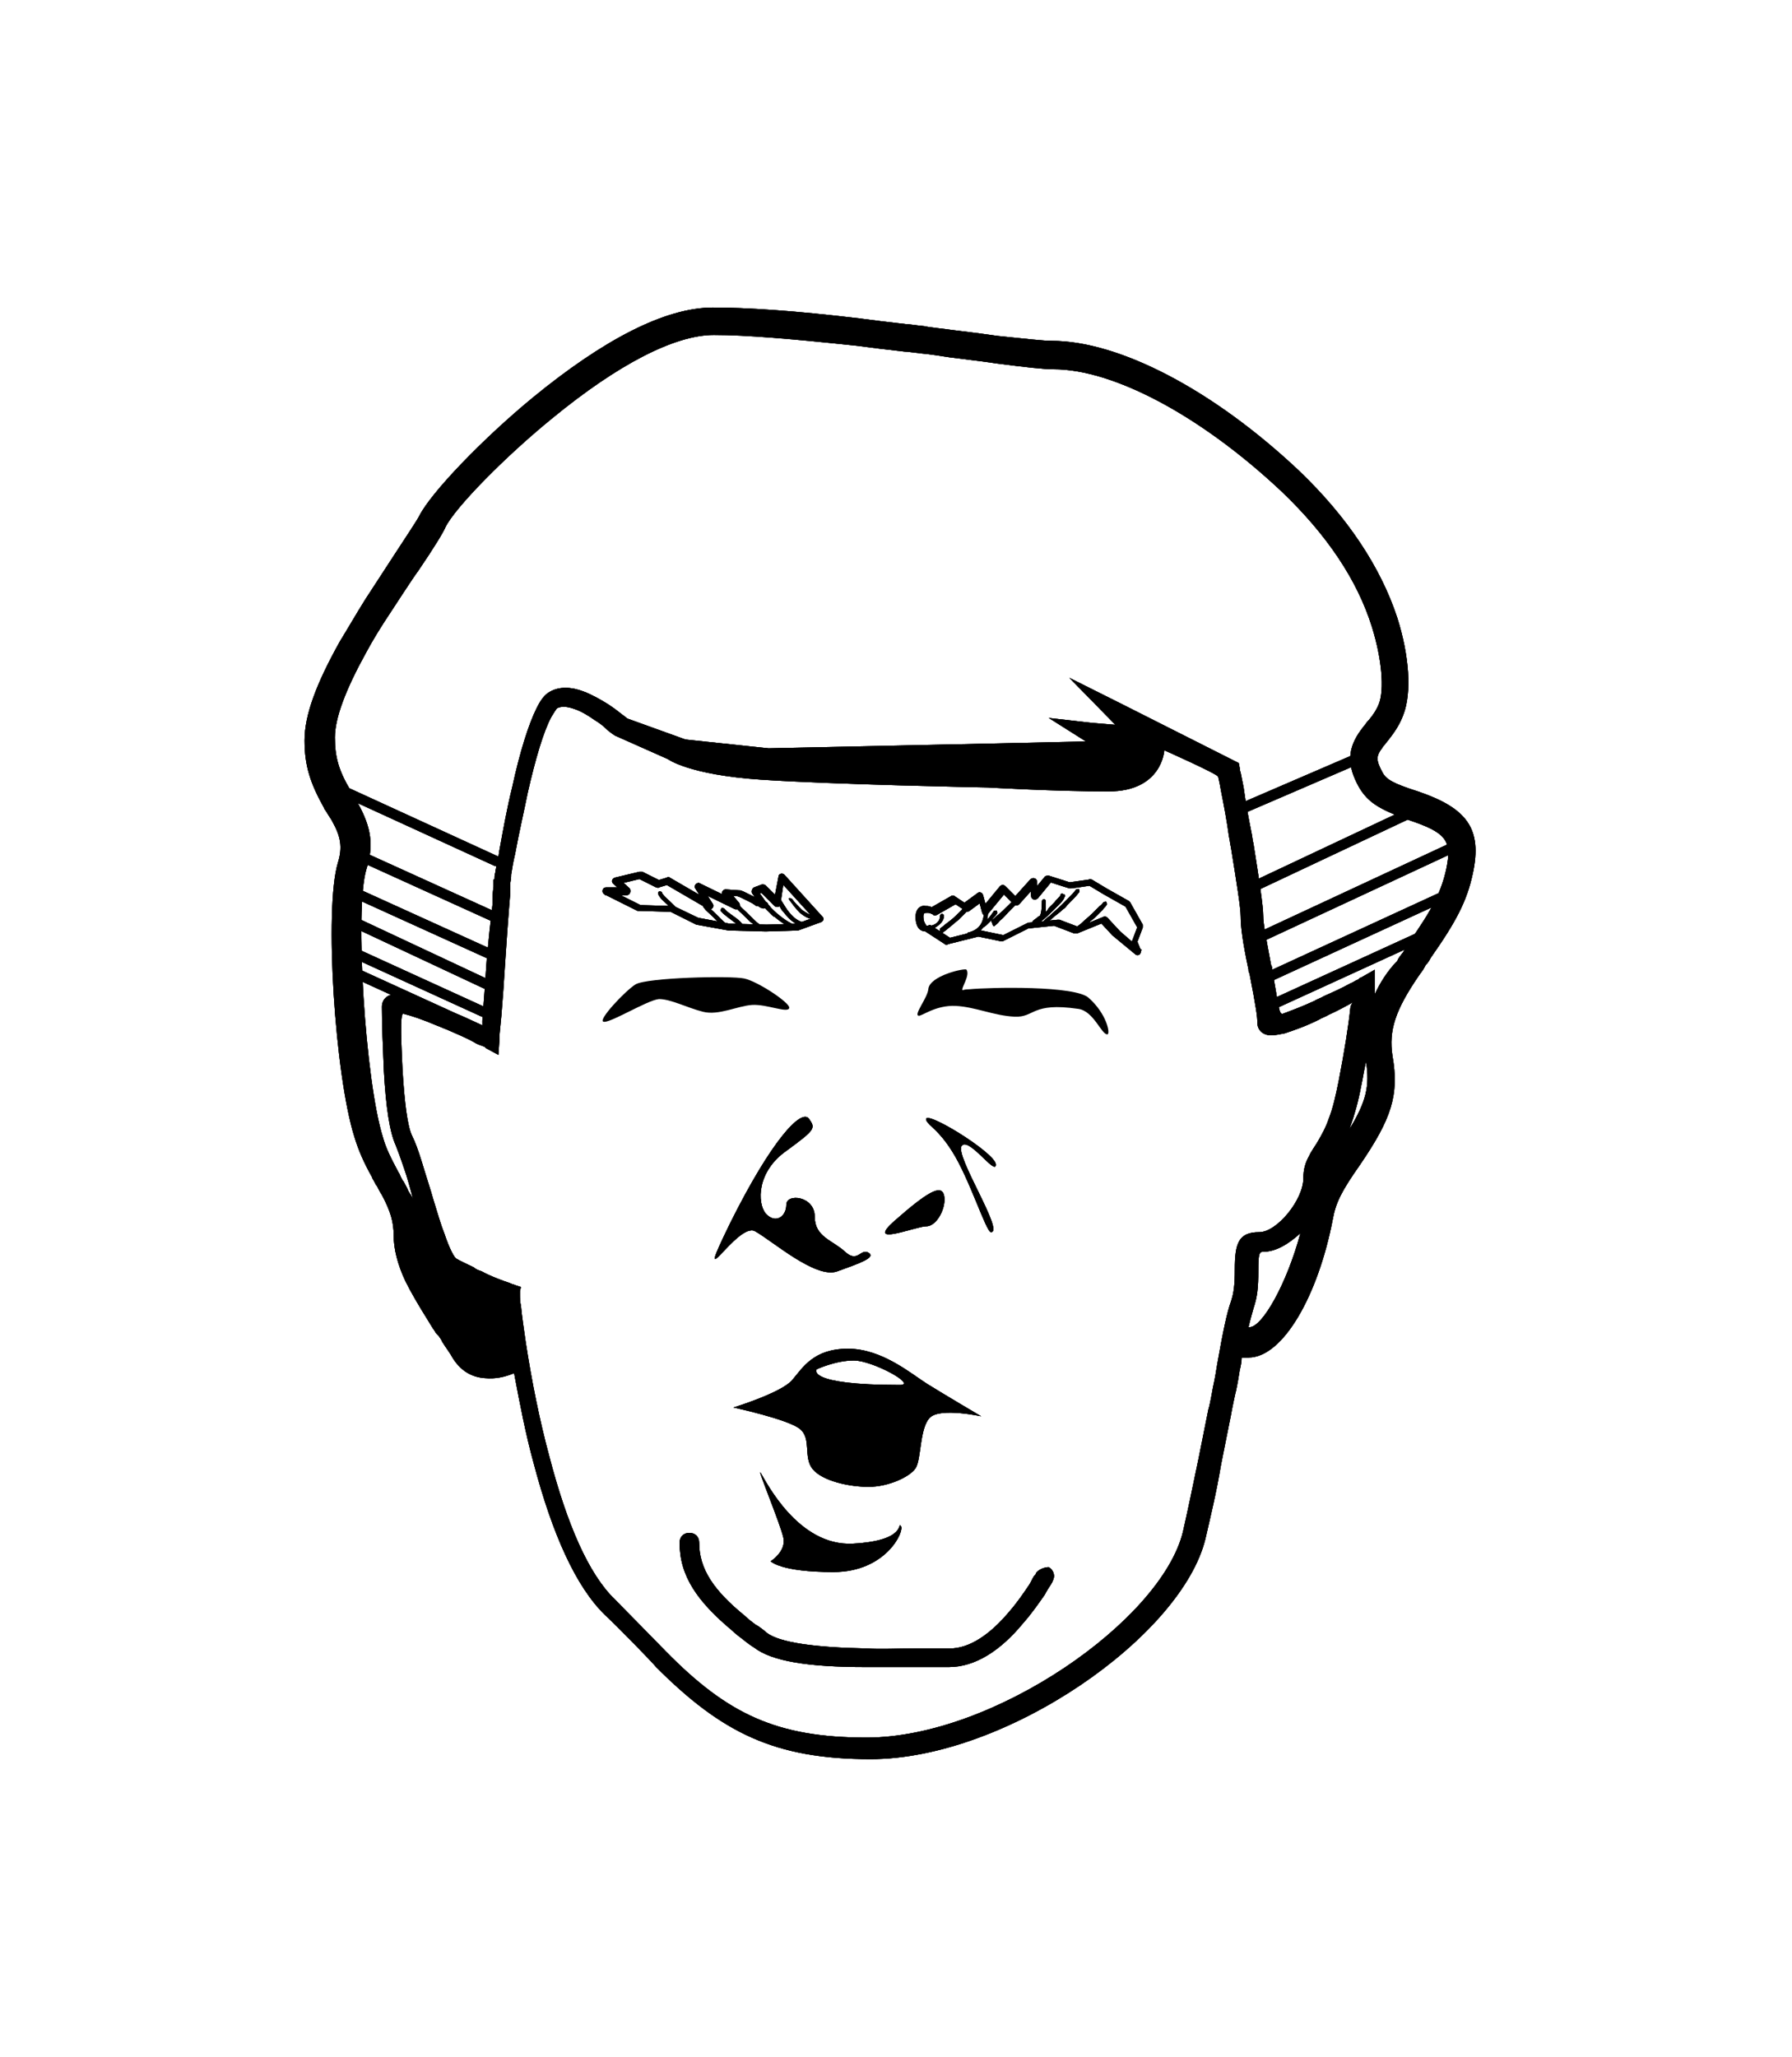 <svg xmlns="http://www.w3.org/2000/svg" xmlns:xlink="http://www.w3.org/1999/xlink" version="1.0" x="0px" y="0px" viewBox="0 0 183 210" enable-background="new 0 0 183 210" xml:space="preserve"><g><g><defs><rect id="bt" x="19" y="21.3" width="141" height="169"></rect></defs><defs><path id="br" d="M74.9,143.7c0,0,4.9-1.5,6-2.8s2.2-3.2,5.7-3.2s6.5,2.6,8.1,3.6s5.5,3.3,5.5,3.3s-4.1-0.9-5.2,0.1     s-0.9,4.3-1.5,5.2c-0.6,0.9-2.8,1.9-4.8,1.9s-4.7-0.6-5.7-1.8s-0.1-3.1-1.3-4.1S74.9,143.7,74.9,143.7L74.9,143.7z M83.4,139.8     c0,0-1.2,1.6,8.5,1.6c1.8,0-2.8-2.5-4.7-2.5S83.4,139.8,83.4,139.8L83.4,139.8z M83,147.4c0-0.3,5.9,2.4,9.4-0.4     c1.2-1,1.6,3.7-3.1,4C83.8,151.4,83,149,83,147.4L83,147.4z M83,147.4"></path></defs><defs><path id="bp" d="M19,21.3h141v169H19V21.3z M19,21.3"></path></defs><defs><rect id="bn" x="19" y="-601.7" width="612" height="792"></rect></defs><clipPath id="bs"><use xlink:href="#bt" overflow="visible"></use></clipPath><clipPath id="bq" clip-path="url(#bs)"><use xlink:href="#br" overflow="visible"></use></clipPath><clipPath id="bo" clip-path="url(#bq)"><use xlink:href="#bp" overflow="visible"></use></clipPath><clipPath id="bm" clip-path="url(#bo)"><use xlink:href="#bn" overflow="visible"></use></clipPath><rect x="69.9" y="132.8" clip-path="url(#bm)" width="35.2" height="24.1"></rect></g><g><defs><rect id="bl" x="19" y="21.3" width="141" height="169"></rect></defs><defs><path id="bj" d="M77.7,150.4c0.5,0.8,3.8,7.5,9.4,7.2s4.5-2.3,4.9-1.8c0.4,0.5-1.5,4.7-6.9,4.7s-6.4-1.1-6.4-1.1     s1.6-1,1.3-2.4S77.2,149.6,77.7,150.4L77.7,150.4z M77.7,150.4"></path></defs><defs><path id="bh" d="M19,21.3h141v169H19V21.3z M19,21.3"></path></defs><defs><rect id="bf" x="19" y="-601.7" width="612" height="792"></rect></defs><clipPath id="bk"><use xlink:href="#bl" overflow="visible"></use></clipPath><clipPath id="bi" clip-path="url(#bk)"><use xlink:href="#bj" overflow="visible"></use></clipPath><clipPath id="bg" clip-path="url(#bi)"><use xlink:href="#bh" overflow="visible"></use></clipPath><clipPath id="be" clip-path="url(#bg)"><use xlink:href="#bf" overflow="visible"></use></clipPath><rect x="72.6" y="145.4" clip-path="url(#be)" width="24.5" height="20.2"></rect></g><g><defs><rect id="bd" x="19" y="21.3" width="141" height="169"></rect></defs><defs><path id="bb" d="M94.6,114.4c0.3,0.6,1.2,0.9,2.6,3.1c1.8,2.8,3.5,8.3,4,8.3c1.4,0-3.7-7.8-3-8.8c0.7-1,3.5,3.1,3.5,1.9     S94,113,94.6,114.4L94.6,114.4z M94.6,114.4"></path></defs><defs><path id="az" d="M19,21.3h141v169H19V21.3z M19,21.3"></path></defs><defs><rect id="ax" x="19" y="-601.7" width="612" height="792"></rect></defs><clipPath id="bc"><use xlink:href="#bd" overflow="visible"></use></clipPath><clipPath id="ba" clip-path="url(#bc)"><use xlink:href="#bb" overflow="visible"></use></clipPath><clipPath id="ay" clip-path="url(#ba)"><use xlink:href="#az" overflow="visible"></use></clipPath><clipPath id="aw" clip-path="url(#ay)"><use xlink:href="#ax" overflow="visible"></use></clipPath><rect x="89.6" y="109.2" clip-path="url(#aw)" fill="#000000" width="17.2" height="21.6"></rect></g><g><defs><rect id="av" x="19" y="21.3" width="141" height="169"></rect></defs><defs><path id="at" d="M91.4,124.6c3.3-2.9,4.7-3.7,5-2.6c0.3,1.2-0.7,3.2-1.8,3.2C93.5,125.2,88.2,127.4,91.4,124.6L91.4,124.6     z M91.4,124.6"></path></defs><defs><path id="ar" d="M19,21.3h141v169H19V21.3z M19,21.3"></path></defs><defs><rect id="ap" x="19" y="-601.7" width="612" height="792"></rect></defs><clipPath id="au"><use xlink:href="#av" overflow="visible"></use></clipPath><clipPath id="as" clip-path="url(#au)"><use xlink:href="#at" overflow="visible"></use></clipPath><clipPath id="aq" clip-path="url(#as)"><use xlink:href="#ar" overflow="visible"></use></clipPath><clipPath id="ao" clip-path="url(#aq)"><use xlink:href="#ap" overflow="visible"></use></clipPath><rect x="85.4" y="116.5" clip-path="url(#ao)" width="16.1" height="14.5"></rect></g><g><defs><rect id="an" x="19" y="21.3" width="141" height="169"></rect></defs><defs><path id="al" d="M82.6,114.2c-0.8-1-3.8,2.2-8,10.6c-4.1,8.4,0.7-0.1,2.5,0.9s6.2,4.9,8.4,4.1s4-1.4,3.2-1.9     s-1.1,1.1-2.4-0.1s-3.1-1.5-3.1-3.6s-2.9-2.4-2.9-1.2s-1.1,2-2.1,0.9c-0.9-1.1-0.9-4.3,2.1-6.4C83.3,115.3,83.3,115.2,82.6,114.2     L82.6,114.2z M82.6,114.2"></path></defs><defs><path id="aj" d="M19,21.3h141v169H19V21.3z M19,21.3"></path></defs><defs><rect id="ah" x="19" y="-601.7" width="612" height="792"></rect></defs><clipPath id="am"><use xlink:href="#an" overflow="visible"></use></clipPath><clipPath id="ak" clip-path="url(#am)"><use xlink:href="#al" overflow="visible"></use></clipPath><clipPath id="ai" clip-path="url(#ak)"><use xlink:href="#aj" overflow="visible"></use></clipPath><clipPath id="ag" clip-path="url(#ai)"><use xlink:href="#ah" overflow="visible"></use></clipPath><rect x="68" y="109" clip-path="url(#ag)" width="26" height="25.8"></rect></g><g><defs><rect id="af" x="19" y="21.3" width="141" height="169"></rect></defs><defs><path id="ad" d="M51,87.5l-16.8-7.7c-0.3-0.1-0.5,0-0.7,0.2c-0.1,0.3,0,0.5,0.2,0.7l16.8,7.7c0.3,0.1,0.5,0,0.7-0.2     C51.4,87.9,51.3,87.6,51,87.5L51,87.5z M49.7,104.9l-13.8-6.3c-0.3-0.1-0.5,0-0.7,0.2c-0.1,0.3,0,0.5,0.2,0.7l13.8,6.3     c0.3,0.1,0.5,0,0.7-0.2C50.1,105.4,50,105.1,49.7,104.9L49.7,104.9z M49.7,102.9l-13.8-6.3c-0.3-0.1-0.5,0-0.7,0.2     c-0.1,0.3,0,0.5,0.2,0.7l13.8,6.3c0.3,0.1,0.5,0,0.7-0.2C50.1,103.4,50,103.1,49.7,102.9L49.7,102.9z M50.3,100.2L36,93.5     c-0.3-0.1-0.5,0-0.7,0.2s0,0.5,0.2,0.7l14.3,6.7c0.3,0.1,0.5,0,0.7-0.2C50.6,100.6,50.5,100.3,50.3,100.2L50.3,100.2z M50.6,93.1     l-14.1-6.4c-0.3-0.1-0.5,0-0.7,0.2s0,0.5,0.2,0.7L50.1,94c0.3,0.1,0.5,0,0.7-0.2C50.9,93.5,50.8,93.2,50.6,93.1L50.6,93.1z      M50.6,97.1l-14.1-6.4c-0.3-0.1-0.5,0-0.7,0.2s0,0.5,0.2,0.7L50.1,98c0.3,0.1,0.5,0,0.7-0.2C50.9,97.5,50.8,97.2,50.6,97.1     L50.6,97.1z M130,103.1l16.4-7.5c0.3-0.1,0.4-0.4,0.2-0.7c-0.1-0.3-0.4-0.4-0.7-0.2l-16.4,7.5c-0.3,0.1-0.4,0.4-0.2,0.7     C129.4,103.1,129.7,103.2,130,103.1L130,103.1z M130,100.1l18.9-8.7c0.3-0.1,0.4-0.4,0.2-0.7c-0.1-0.3-0.4-0.4-0.7-0.2l-18.9,8.7     c-0.3,0.1-0.4,0.4-0.2,0.7C129.4,100.1,129.7,100.2,130,100.1L130,100.1z M129,96.1l20.2-9.4c0.3-0.1,0.4-0.4,0.2-0.7     c-0.1-0.3-0.4-0.4-0.7-0.2l-20.2,9.4c-0.3,0.1-0.4,0.4-0.2,0.7C128.4,96.1,128.7,96.2,129,96.1L129,96.1z M128,91.1l17.2-8.1     c0.3-0.1,0.4-0.4,0.2-0.7c-0.1-0.3-0.4-0.4-0.7-0.2l-17.2,8.1c-0.3,0.1-0.4,0.4-0.2,0.7C127.4,91.1,127.7,91.2,128,91.1L128,91.1     z M126.9,83.1l13-5.6c0.3-0.1,0.4-0.4,0.3-0.7c-0.1-0.3-0.4-0.4-0.7-0.3l-13,5.6c-0.3,0.1-0.4,0.4-0.3,0.7     C126.4,83.1,126.7,83.2,126.9,83.1L126.9,83.1z M51.9,137.1c-0.2-1.2-0.3-2.4-0.5-3.4c-0.1-0.4-0.1-1.1-0.1-1.1s-0.2,0.1-0.5,0     c-0.8-0.3-1.6-0.7-2.3-1c-0.3-0.1-0.6-0.3-0.8-0.4c-0.9-0.4-1.6-0.8-2.1-1.1c-0.7-0.5-1.3-1.6-2-3.5c-0.1-0.4-0.3-0.8-0.4-1.2     c0.1,0.5,0.1,1,0.1,1.5c0,0.9,0.3,2.1,1,3.4c0.5,1,1.2,1.2,2.1,2.6c0.2,0.3,0.4,0.6,0.7,1.1c0.1,0.2,0.1,0.2,0.4,0.5     c0.2,0.3,0.3,0.4,0.3,0.5c0.6,0.9,0.9,1.4,1.2,1.9c0.3,0.5,0.5,0.6,0.9,0.7c0.4,0,0.9-0.1,1.4-0.4     C51.6,137.3,51.8,137.2,51.9,137.1L51.9,137.1z M52.5,140.2c0.6,3.2,1.2,6.3,2,9.2c1.9,7.2,4.3,12.6,7.3,15.5     c1.2,1.1,4.9,4.9,5.2,5.3c6.7,6.7,12.1,9.4,21.9,9.4c13.9,0,31.8-12.6,34.2-22.5c0.5-2.2,1.1-4.6,1.6-7.6c0.3-1.5,0.6-3,1-5     c0.1-0.6,0.5-2.5,0.5-2.4c0.2-0.9,0.3-1.6,0.4-2.2c0.1-0.4,0.2-0.9,0.2-1.3h0.7c3.5,0,7.1-6.3,8.6-14.1c0.3-1.7,0.9-2.9,2.8-5.6     c3.2-4.7,4-7.1,3.3-11.1c-0.4-2.6,0.3-4.7,2.7-8.2c0.2-0.3,0.4-0.5,0.6-0.9c0.1-0.2,0.1-0.2,0.3-0.4c0.2-0.3,0.2-0.3,0.3-0.5     c2.6-3.7,3.7-5.8,4.3-8.6c1-4.6-0.6-6.7-5.6-8.4c-2.5-0.8-3.2-1.2-3.6-1.9c-0.7-1.3-0.7-1.7,0-2.6c0-0.1,0.2-0.2,0.3-0.4     c0.1-0.1,0.4-0.5,0.4-0.5c0.7-0.9,1.1-1.6,1.4-2.4c0.9-2.3,0.6-6.1-0.6-9.9c-1.7-5.2-5.1-10.3-10-15     c-8.9-8.4-18.5-13.3-25.3-13.3c-0.8,0-2.6-0.2-5.5-0.5c-0.7-0.1-2.1-0.3-4.6-0.6c-0.6-0.1-2.6-0.3-2.9-0.4     c-1-0.1-1.5-0.2-1.8-0.2c-1.8-0.2-3.4-0.4-4.9-0.6c-6.7-0.8-11.5-1.1-14.9-1.1c-4.9,0-11.2,3.3-18.4,9.2     c-5.1,4.2-10.4,9.7-11.6,12.1c-0.2,0.4-1.2,1.9-2.7,4.2c-0.2,0.3-2.6,4-2.8,4.3c-1,1.6-1.8,3-2.6,4.3c-2.4,4.3-3.6,7.5-3.6,10.1     c0,2.6,0.6,4.4,2,6.9c0,0.1,0.2,0.3,0.3,0.5c0.3,0.5,0.4,0.6,0.5,0.8c0.9,1.6,1.1,2.7,0.6,4.3c-1.4,4.7-0.3,21.7,1.7,28     c0.4,1.3,0.9,2.5,1.8,4.1c0,0.1,0.1,0.2,0.2,0.4c0.2,0.4,0.2,0.4,0.3,0.5c0.2,0.4,0.3,0.6,0.5,0.9c0.9,1.7,1.2,2.8,1.2,4.1     c0,1.4,0.4,3,1.2,4.7c0.6,1.2,1.3,2.4,2.3,4c0.2,0.3,0.4,0.7,0.7,1.1c0.1,0.2,0.1,0.2,0.4,0.5c0.2,0.3,0.3,0.4,0.3,0.5     c0.5,0.8,0.9,1.3,1.1,1.7c0.8,1.3,1.9,2,3.3,2.1C50.6,140.8,51.5,140.6,52.5,140.2L52.5,140.2z M127.5,135.5     c0.2-0.9,0.4-1.5,0.5-1.9c0.4-1.2,0.5-2.1,0.5-3.9c0-1.7,0.1-1.9,0.5-1.9c1.3,0,2.6-0.8,3.8-1.9c-1.4,5.2-3.9,9.6-5.2,9.6H127.5     L127.5,135.5z M137.8,115.3c0-0.1,0.1-0.2,0.1-0.3c0.4-1.1,0.8-2.5,1.1-4.1c0.2-0.9,0.3-1.7,0.5-2.5     C139.9,110.9,139.5,112.5,137.8,115.3L137.8,115.3z M140.4,101.5c0-0.3,0-0.6,0-0.8c0,0,0-1.7,0-1.7l-1.4,0.8     c-0.1,0-0.2,0.1-0.3,0.2c-0.3,0.1-0.5,0.3-0.8,0.4c-0.9,0.5-1.8,0.9-2.7,1.3c-0.3,0.2-0.7,0.3-1,0.5c-1.3,0.6-2.4,1-3.2,1.3     c-0.4,0.1-0.4-0.7-1.1-4.6c0-0.2,0-0.2-0.1-0.4c-0.5-2.7-0.8-4.2-0.8-5c0-1-0.4-3.6-1-7.4c-0.1-0.3-0.1-0.7-0.2-1.1     c-0.3-1.5-0.6-3.1-0.8-4.6c-0.1-0.5-0.2-1-0.3-1.5c-0.1-0.3-0.1-0.4-0.1-0.5l-0.1-0.5l-0.4-0.2l-11.5-5.8l-5.4-2.7l4.7,4.8     l-2.4-0.2l-4.4-0.5l3.8,2.4l-9,0.2l-23.4,0.5l-8.5-0.9l-6.1-2.2l0.3,0.2c-0.1-0.1-0.3-0.3-0.6-0.5c-0.5-0.4-0.9-0.7-1.5-1.1     c-0.8-0.5-1.7-1-2.5-1.3c-1.3-0.5-2.5-0.5-3.4,0c-0.6,0.3-1,0.9-1.4,1.7c-0.8,1.6-1.7,4.4-2.5,8.1c-0.5,2-0.9,4.2-1.3,6.4     c-0.1,0.8-0.3,1.5-0.4,2.1c0,0.2-0.1,0.4-0.1,0.6c0,0.3,0,0.3-0.1,0.3c0,0.3,0,0.3,0,0.7c-0.1,0.8-0.1,0.8-0.1,1.8     C50,94.9,50,94.9,49.7,98c-0.2,3-0.2,3-0.4,5.6c-0.2,2,0.3,1.3,0,1.1c-0.9-0.4-1.9-0.9-2.9-1.3c-0.4-0.2-0.7-0.3-1-0.4     c-1.5-0.6-2.7-1.1-3.6-1.3c-0.6-0.2-1.1-0.2-1.4-0.2c-0.8,0-1.4,0.5-1.4,1.3c0,1.7,0.1,4.2,0.2,6.5c0.2,3.7,0.6,6.3,1.2,7.6     c0.2,0.5,0.5,1.3,0.9,2.5c0.2,0.5,0.7,2.3,0.9,3.1c-0.1-0.3-0.3-0.6-0.5-0.9c-0.1-0.3-0.3-0.6-0.5-1c-0.1-0.1-0.1-0.1-0.3-0.5     c-0.1-0.3-0.2-0.4-0.2-0.4c-0.8-1.5-1.3-2.5-1.6-3.6c-1.8-5.7-2.9-23.2-1.7-27.3c0.8-2.5,0.5-4.3-0.8-6.7     c-0.1-0.2-0.2-0.4-0.4-0.7c-0.2-0.4-0.4-0.6-0.4-0.7c-1.2-2-1.6-3.4-1.6-5.4c0-2,1.1-4.9,3.2-8.7c0.7-1.3,1.5-2.6,2.5-4.1     c0.2-0.3,2.4-3.7,2.8-4.2c1.7-2.5,2.6-4,2.8-4.5c1-2,6.1-7.2,10.9-11.1c6.7-5.5,12.5-8.5,16.5-8.5c3.3,0,8,0.4,14.6,1.1     c1.5,0.2,3.1,0.4,4.9,0.6c0.3,0,0.9,0.1,1.8,0.2c0.3,0,2.3,0.3,2.9,0.4c2.5,0.3,4,0.5,4.6,0.6c3.1,0.4,4.9,0.6,5.9,0.6     c6,0,14.9,4.6,23.3,12.5c4.6,4.4,7.7,9,9.2,13.8c1,3.2,1.3,6.4,0.7,7.9c-0.2,0.5-0.5,1-1,1.6c0,0-0.3,0.3-0.4,0.5     c-0.2,0.2-0.3,0.4-0.4,0.5c-1.4,1.9-1.5,3.6-0.2,5.9c0.9,1.5,2,2.2,5,3.3c3.9,1.3,4.5,2.1,3.9,5c-0.5,2.3-1.4,4.1-3.8,7.5     c-0.1,0.2-0.1,0.2-0.3,0.5c-0.2,0.3-0.2,0.3-0.3,0.5c-0.3,0.4-0.5,0.6-0.6,0.9C141.7,99.1,140.9,100.4,140.4,101.5L140.4,101.5z      M53.2,131.4l-0.6-0.2c-0.1,0-0.1-0.1-0.3-0.1c-0.2-0.1-0.5-0.2-0.8-0.3c-0.8-0.3-1.6-0.6-2.3-1c-0.3-0.1-0.6-0.2-0.8-0.4     c-0.8-0.4-1.5-0.7-1.8-0.9c-0.2-0.1-0.7-1-1.2-2.5c-0.4-1-0.7-2.1-1.2-3.7c0-0.1-0.9-2.9-1.1-3.6c-0.4-1.3-0.7-2.1-1-2.7     c-0.5-1-0.8-3.5-1-6.9c-0.1-2.3-0.3-5.7,0.1-5.6c0.8,0.2,2,0.6,3.4,1.2c0.3,0.1,0.7,0.3,1,0.4c0.9,0.4,1.9,0.8,2.8,1.3     c0.3,0.2,0.6,0.3,0.9,0.4c0.2,0.1,0.3,0.1,0.3,0.2l1.3,0.7l0.1-1.5c0-0.5,0-0.5,0.2-2.5c0.2-2.5,0.2-2.5,0.4-5.6     c0.2-3,0.2-3,0.4-5.6c0.1-1.1,0.1-1.1,0.1-1.8c0-0.3,0-0.3,0-0.5c0.1-0.5,0.1-0.7,0.1-0.9c0.1-0.6,0.2-1.3,0.4-2.1     c0.4-2.2,0.9-4.3,1.3-6.3c0.8-3.5,1.6-6.2,2.4-7.7c0.3-0.5,0.5-0.8,0.6-0.9c0.4-0.2,1-0.2,1.8,0.1c0.6,0.2,1.3,0.6,2,1.1     c0.5,0.3,0.9,0.6,1.3,1c0.2,0.2,0.4,0.3,0.5,0.4l0.3,0.2l5.4,2.4c0,0,2.1,1.6,9.5,2.1c7.4,0.5,23.2,0.8,23.2,0.8     s6.8,0.4,12.3,0.4c5.5,0,5.7-4.2,5.7-4.2s5.4,2.4,5.5,2.7c0.1,0.4,0.2,0.9,0.3,1.5c0.3,1.5,0.6,3.1,0.8,4.6     c0.1,0.4,0.1,0.7,0.2,1.1c0.6,3.7,1,6.2,1,7.1c0,1,0.2,2.6,0.8,5.4c0,0.2,0,0.2,0.1,0.4c0.7,3.6,0.8,4.4,0.8,5     c0,0.8,0.6,1.3,1.4,1.3c0.4,0,0.9-0.1,1.4-0.2c0.9-0.3,2.1-0.7,3.5-1.4c0.3-0.2,0.7-0.3,1-0.5c0.9-0.4,1.8-0.9,2.7-1.4     c0.3-0.2-0.4,0-0.5,0.7c-0.2,1.9-0.6,4.4-1.2,7.5c-0.3,1.5-0.6,2.8-1,3.8c-0.3,0.9-0.7,1.6-1.1,2.3c-0.1,0.2-0.8,1.2-0.9,1.5     c-0.4,0.7-0.6,1.4-0.6,2.3c0,2.2-2.7,5.5-4.5,5.5c-2.1,0-2.5,1.1-2.5,3.8c0,1.6-0.1,2.4-0.4,3.3c-0.4,1.1-0.8,3-1.4,6.4     c-0.1,0.6-0.2,1.3-0.4,2.2c0-0.1-0.3,1.8-0.5,2.4c-0.4,2-0.7,3.5-1,5c-0.6,2.9-1.1,5.3-1.6,7.5c-2.2,9-19.3,21-32.3,21     c-9.2,0-14.2-2.4-20.5-8.8c-0.3-0.3-4-4.1-5.2-5.3c-2.7-2.6-4.9-7.7-6.7-14.6c-1-3.7-1.8-7.7-2.4-11.6c-0.2-1.4-0.4-2.7-0.5-3.8     c-0.1-0.4-0.1-0.8-0.1-1.1c0-0.2,0-0.3,0-0.4L53.2,131.4L53.2,131.4z M53.2,131.4"></path></defs><defs><path id="ab" d="M19,21.3h141v169H19V21.3z M19,21.3"></path></defs><defs><rect id="z" x="19" y="-601.7" width="612" height="792"></rect></defs><clipPath id="ae"><use xlink:href="#af" overflow="visible"></use></clipPath><clipPath id="ac" clip-path="url(#ae)"><use xlink:href="#ad" overflow="visible"></use></clipPath><clipPath id="aa" clip-path="url(#ac)"><use xlink:href="#ab" overflow="visible"></use></clipPath><clipPath id="y" clip-path="url(#aa)"><use xlink:href="#z" overflow="visible"></use></clipPath><rect x="26.2" y="26.2" clip-path="url(#y)" width="129.7" height="158.3"></rect></g><g><defs><rect id="x" x="19" y="21.3" width="141" height="169"></rect></defs><defs><path id="v" d="M105.8,160.6c0,0.1-0.1,0.2-0.2,0.3c-0.2,0.3-0.3,0.6-0.5,0.9c-0.6,0.9-1.3,1.9-2,2.7     c-2,2.4-4.1,3.8-6.1,3.8c-0.8,0-1.2,0-3.3,0c-2.3,0-3.7,0.1-5.2,0c-5.3-0.1-8.9-0.6-10.2-1.6c-0.2-0.2-1-0.8-1.1-0.8     c-0.4-0.3-0.8-0.6-1.1-0.9c-3.2-2.6-4.7-4.8-4.7-7.5c0-0.6-0.4-1-1-1c-0.6,0-1,0.4-1,1c0,3.4,1.8,6,5.4,9     c0.3,0.3,0.7,0.6,1.1,0.9c0.1,0.1,0.9,0.7,1.1,0.8c1.8,1.4,5.5,2,11.4,2c1.5,0,2.9,0,5.2,0c2.1,0,2.5,0,3.3,0     c2.7,0,5.3-1.7,7.6-4.5c0.8-0.9,1.5-1.9,2.2-2.9c0.2-0.4,0.4-0.7,0.6-1c0.1-0.2,0.2-0.3,0.2-0.4c0.3-0.5,0.1-1.1-0.4-1.4     C106.7,160,106.1,160.2,105.8,160.6L105.8,160.6L105.8,160.6z M105.8,160.6"></path></defs><defs><path id="t" d="M19,21.3h141v169H19V21.3z M19,21.3"></path></defs><defs><rect id="r" x="19" y="-601.7" width="612" height="792"></rect></defs><clipPath id="w"><use xlink:href="#x" overflow="visible"></use></clipPath><clipPath id="u" clip-path="url(#w)"><use xlink:href="#v" overflow="visible"></use></clipPath><clipPath id="s" clip-path="url(#u)"><use xlink:href="#t" overflow="visible"></use></clipPath><clipPath id="q" clip-path="url(#s)"><use xlink:href="#r" overflow="visible"></use></clipPath><rect x="64.4" y="151.6" clip-path="url(#q)" width="48.2" height="23.8"></rect></g><g><defs><rect id="p" x="19" y="21.3" width="141" height="169"></rect></defs><defs><path id="n" d="M79.3,92c0.5,0.8,0.4,0.8,0.7,1.1c0.7,0.9,1.4,1.5,2.4,1.5v-0.4c-0.8,0-1.4-0.5-2-1.3     c-0.2-0.3-0.2-0.3-0.7-1.1L79.3,92L79.3,92z M75,92.4c0.1,0.1,0.1,0.2,0.2,0.3c0.2,0.3,0.4,0.4,1,1c0,0,0.1,0.1,0.2,0.2     c0.1,0.1,0.2,0.2,0.2,0.2c0.6,0.5,1.1,0.8,1.5,0.9c0.1,0,0.1,0,0.2,0v-0.4c0,0-0.1,0-0.1,0c-0.4,0-0.8-0.3-1.3-0.8     c-0.1-0.1-0.1-0.1-0.2-0.2c-0.1-0.1-0.2-0.2-0.2-0.2c-0.6-0.6-0.8-0.7-1-1c-0.1-0.1-0.1-0.1-0.1-0.2L75,92.4L75,92.4z M67.2,91.3     c0.1,0.1,0.1,0.2,0.2,0.3c0.2,0.3,0.4,0.4,1,1c0,0,0.1,0.1,0.2,0.2c0.1,0.1,0.2,0.2,0.2,0.2c0.6,0.5,1.1,0.8,1.5,0.9     c0.1,0,0.1,0,0.2,0c0.1,0,0.2-0.1,0.2-0.2c0-0.1-0.1-0.2-0.2-0.2c0,0-0.1,0-0.1,0c-0.4,0-0.8-0.3-1.3-0.8     c-0.1-0.1-0.1-0.1-0.2-0.2c-0.1-0.1-0.2-0.2-0.2-0.2c-0.6-0.6-0.8-0.7-1-1c-0.1-0.1-0.1-0.1-0.1-0.2c-0.1-0.1-0.2-0.1-0.3-0.1     C67.2,91.1,67.2,91.2,67.2,91.3L67.2,91.3z M77.9,92.4c0.1,0.1,0.2,0.3,0.3,0.4c0.1,0.1,0.2,0.2,0.4,0.4c0,0,0.1,0.1,0.2,0.2     c0.1,0.1,0.2,0.2,0.3,0.2c0.8,0.7,1.8,1.3,2.5,1.3c0.1,0,0.2-0.1,0.2-0.2s-0.1-0.2-0.2-0.2c-0.6,0-1.5-0.6-2.2-1.2     c0.1,0.1-0.7-0.6-0.8-0.8c-0.1-0.1-0.2-0.2-0.2-0.3c-0.1-0.1-0.2-0.1-0.3-0.1S77.8,92.4,77.9,92.4L77.9,92.4z M71.7,92.4     c0.1,0.1,0.1,0.2,0.2,0.3c0.2,0.3,0.4,0.4,1,1c0,0,0.1,0.1,0.2,0.2c0.1,0.1,0.2,0.2,0.2,0.2c0.6,0.5,1.1,0.8,1.5,0.9     c0.1,0,0.1,0,0.2,0c0.1,0,0.2-0.1,0.2-0.2s-0.1-0.2-0.2-0.2c0,0-0.1,0-0.1,0c-0.4,0-0.8-0.3-1.3-0.8c-0.1-0.1-0.1-0.1-0.2-0.2     c-0.1-0.1-0.2-0.2-0.2-0.2c-0.6-0.6-0.8-0.7-1-1c-0.1-0.1-0.1-0.1-0.1-0.2c-0.1-0.1-0.2-0.1-0.3-0.1     C71.7,92.2,71.7,92.3,71.7,92.4L71.7,92.4z M80.7,92c0.3,0.4,0.5,0.7,1,1.2c0.6,0.5,1.1,0.7,1.8,0.7c0.1,0,0.2-0.1,0.2-0.2     c0-0.1-0.1-0.2-0.2-0.2c-0.7,0-1-0.2-1.6-0.6c-0.5-0.5-0.7-0.7-1-1.1c-0.1-0.1-0.2-0.1-0.3-0.1S80.6,91.9,80.7,92L80.7,92z      M75.3,94.4c0.6,0.5,0.8,0.2,0.3-0.3c-0.5-0.5-1.3-0.9-1.6-1.3c-0.1-0.1-0.2-0.1-0.3-0.1c-0.1,0.1-0.1,0.2-0.1,0.3     C73.9,93.4,74.7,93.9,75.3,94.4L75.3,94.4z M84,93.6l-3.9-4.3c-0.2-0.2-0.6-0.1-0.6,0.2L79,92.1l0.4,0.1l0.3-0.3c0,0,0,0-0.1-0.1     c0,0,0,0-0.1-0.1l-1.3-1.3c-0.1-0.1-0.2-0.1-0.4-0.1l-0.8,0.3c-0.2,0.1-0.3,0.4-0.2,0.6l1,1.4l0.5-0.5C78,92,78,92,77.7,91.9     c-0.2-0.1-0.2-0.1-0.3-0.1c-0.3-0.2-0.3-0.2-0.7-0.4c-0.8-0.4-0.8-0.4-1.1-0.5l-0.1,0l-1.4-0.1c-0.3,0-0.5,0.4-0.3,0.6l1.1,1.3     l0.5-0.6l-3.9-1.9c-0.3-0.2-0.7,0.2-0.5,0.5l1.2,1.9l0.5-0.5l-4.3-2.5c-0.1-0.1-0.2-0.1-0.3,0l-1,0.3l0.3,0l-1.8-0.9     c-0.1,0-0.2,0-0.3,0l-2.5,0.6c-0.3,0.1-0.4,0.4-0.2,0.6l1.2,1.1l0.3-0.7l-2.2,0c-0.4,0-0.5,0.5-0.2,0.7l3.4,1.7l0.2,0l3.4,0.1     l-0.2,0l2.6,1.3l3.3,0.6l3.8,0.1l3.2-0.1l0.1,0l2.2-0.8C84.1,94.1,84.2,93.8,84,93.6L84,93.6L84,93.6z M83.6,93.5l-2.2,0.8l0.1,0     l-3.2,0.1l-3.8-0.1l-3.2-0.6l-2.5-1.2l-0.2,0l-3.4-0.1l0.2,0l-3.4-1.7l-0.2,0.7l2.2,0c0.3,0,0.5-0.4,0.3-0.7l-1.2-1.1L63,90.3     l2.5-0.6l-0.3,0l1.8,0.9c0.1,0,0.2,0.1,0.3,0l1-0.3l-0.3,0l4.3,2.5c0.3,0.2,0.7-0.2,0.5-0.5l-1.2-1.9l-0.5,0.5l3.9,1.9     c0.4,0.2,0.7-0.3,0.5-0.6l-1.1-1.3L74,91.4l1.4,0.1l-0.1,0c0.3,0.1,0.3,0.1,1.1,0.5c0.4,0.2,0.4,0.2,0.7,0.4     c0.1,0.1,0.1,0.1,0.3,0.1c0.3,0.2,0.3,0.2,0.4,0.2c0.3,0.2,0.7-0.2,0.5-0.5l-1-1.4l-0.2,0.6l0.8-0.3L77.6,91l1.3,1.3     c0,0,0,0,0.1,0.1c0.1,0.1,0.1,0.1,0.1,0.1c0.2,0.2,0.6,0.1,0.6-0.2l0.4-2.7l-0.6,0.2l3.9,4.3L83.6,93.5L83.6,93.5z M83.6,93.5"></path></defs><defs><path id="l" d="M19,21.3h141v169H19V21.3z M19,21.3"></path></defs><defs><rect id="j" x="19" y="-601.7" width="612" height="792"></rect></defs><clipPath id="o"><use xlink:href="#p" overflow="visible"></use></clipPath><clipPath id="m" clip-path="url(#o)"><use xlink:href="#n" overflow="visible"></use></clipPath><clipPath id="k" clip-path="url(#m)"><use xlink:href="#l" overflow="visible"></use></clipPath><clipPath id="i" clip-path="url(#k)"><use xlink:href="#j" overflow="visible"></use></clipPath><rect x="56.5" y="83.9" clip-path="url(#i)" width="32.6" height="16.3"></rect></g><g><defs><rect id="h" x="19" y="21.3" width="141" height="169"></rect></defs><defs><path id="f" d="M100.4,94.7c0.3-0.2,0.3-0.2,0.6-0.5c0.3-0.3,0.6-0.6,0.8-0.9c0.1-0.1,0-0.2,0-0.3c-0.1-0.1-0.2,0-0.3,0     c-0.2,0.3-0.4,0.6-0.7,0.9c0.1-0.3,0.1-0.7,0.1-1.1c0-0.1-0.1-0.2-0.2-0.2c-0.1,0-0.2,0.1-0.2,0.2c0,1.3-0.4,2.1-1.6,2.4     c-0.1,0-0.2,0.2-0.2,0.3c0,0.1,0.2,0.2,0.3,0.2C99.6,95.5,100.1,95.1,100.4,94.7L100.4,94.7L100.4,94.7z M106.8,93.1     c0-0.2,0-0.5,0-1.1c0-0.1-0.1-0.2-0.2-0.2c-0.1,0-0.2,0.1-0.2,0.2c0,0.9-0.1,1.3-0.2,1.5c-0.1,0-0.1,0.1-0.2,0.1     c-0.2,0.2-0.4,0.3-0.5,0.4c-0.1,0.1-0.1,0.2,0,0.4c0.1,0.1,0.2,0.1,0.4,0c0.1-0.1,0.3-0.2,0.5-0.4c0.4-0.3,0.7-0.6,1.1-1     c0.2-0.2,0.4-0.4,0.6-0.6c0.3-0.3,0.5-0.5,0.6-0.8c0.1-0.1,0.1-0.3-0.1-0.3c-0.1-0.1-0.3-0.1-0.3,0.1c-0.1,0.2-0.4,0.4-0.6,0.7     c-0.2,0.2-0.4,0.4-0.6,0.6C107,92.9,106.9,93,106.8,93.1L106.8,93.1L106.8,93.1z M94.7,95c0.1,0,0.1,0,0.3-0.1     c0.2-0.1,0.4-0.1,0.5-0.2c0.5-0.3,0.9-0.7,0.9-1.2c0-0.1-0.1-0.2-0.2-0.2c-0.1,0-0.2,0.1-0.2,0.2c0,0.4-0.2,0.7-0.6,0.9     c-0.3,0.1-0.5,0.2-0.7,0.3c-0.1,0-0.2,0.1-0.2,0.2C94.5,94.9,94.6,95,94.7,95L94.7,95z M110.2,95c0.1-0.1,0.3-0.2,0.5-0.4     c0.4-0.3,0.7-0.6,1.1-0.9c0.3-0.3,0.6-0.6,0.8-0.8c0.1-0.2,0.3-0.3,0.4-0.5c0.1-0.1,0-0.2,0-0.3c-0.1-0.1-0.2,0-0.3,0     c-0.1,0.1-0.2,0.3-0.4,0.4c-0.2,0.2-0.5,0.5-0.8,0.8c-0.3,0.3-0.7,0.6-1,0.9c-0.2,0.2-0.4,0.3-0.5,0.4c-0.1,0.1-0.1,0.2,0,0.3     C109.9,95.1,110.1,95.1,110.2,95L110.2,95z M101.6,94.5c0.1-0.1,0.3-0.2,0.5-0.5c0.4-0.3,0.7-0.7,1.1-1.1     c0.1-0.1,0.3-0.3,0.4-0.4c0.3-0.4,0.6-0.7,0.8-1c0.1-0.1,0-0.2,0-0.3c-0.1-0.1-0.2,0-0.3,0c-0.2,0.3-0.5,0.6-0.8,0.9     c-0.1,0.1-0.3,0.3-0.4,0.4c-0.3,0.3-0.7,0.7-1.1,1c-0.2,0.2-0.4,0.4-0.5,0.4c-0.1,0.1-0.1,0.2,0,0.3     C101.4,94.6,101.5,94.6,101.6,94.5L101.6,94.5z M96.3,95.2c0.1-0.1,0.3-0.2,0.5-0.4c0.4-0.3,0.7-0.6,1.1-0.9     c0.2-0.2,0.4-0.4,0.6-0.6c0.3-0.3,0.5-0.5,0.6-0.8c0.1-0.1,0-0.2,0-0.3c-0.1-0.1-0.2,0-0.3,0c-0.2,0.2-0.4,0.5-0.6,0.7     c-0.2,0.2-0.4,0.4-0.6,0.6c-0.3,0.3-0.7,0.6-1.1,0.9c-0.2,0.2-0.4,0.3-0.5,0.4C96,95,96,95.1,96,95.2     C96.1,95.3,96.2,95.3,96.3,95.2L96.3,95.2z M106.7,94.4c0.1-0.1,0.3-0.3,0.6-0.5c0.4-0.4,0.9-0.7,1.3-1.1     c0.2-0.1,0.3-0.3,0.4-0.4c0.5-0.5,0.9-0.9,1.2-1.3c0.1-0.1,0-0.2,0-0.3c-0.1-0.1-0.2,0-0.3,0c-0.2,0.3-0.6,0.7-1.1,1.2     c-0.1,0.1-0.3,0.3-0.4,0.4c-0.4,0.4-0.8,0.7-1.2,1.1c-0.3,0.2-0.5,0.4-0.6,0.5c-0.1,0.1-0.1,0.2,0,0.3     C106.5,94.5,106.6,94.5,106.7,94.4L106.7,94.4z M94.3,93.6c0-0.4,0.1-0.4,0.4-0.4c0.1,0,0.3,0,0.4,0.1c0.1,0,0.2,0.1,0.2,0.1     c0.1,0.1,0.2,0.1,0.4,0l2.1-1.2l-0.4,0l1.2,0.8c0.1,0.1,0.3,0.1,0.4,0l1.5-1.1l-0.6-0.2l0.4,1.5c0.1,0.3,0.5,0.4,0.6,0.1l1.9-2.3     l-0.6,0l1.3,1.3c0.2,0.2,0.4,0.2,0.6,0l1.8-2l-0.7-0.2l0.1,1.4c0,0.3,0.4,0.5,0.7,0.2l1.4-1.7L107,90l2.2,0.7l0.2,0l2.1-0.3     l-0.3,0l1.5,0.9l2.3,1.3l-0.1-0.1l1.3,2.3l0-0.3l-0.6,1.6c0,0.1,0,0.2,0,0.3l0.4,1l0.6-0.4l-2.2-1.9l-1.3-1.4     c-0.1-0.1-0.3-0.2-0.4-0.1l-2.7,1.1l0.3,0l-2.1-0.8l-0.2,0l-2.9,0.3l-0.1,0l-2.6,1.3l0.2,0l-2.4-0.5l-0.2,0l-3.2,0.8l0.3,0     l-2-1.3c-0.1-0.1-0.2-0.1-0.3,0c0,0,0,0,0,0c-0.1,0-0.1,0-0.2,0C94.4,94.2,94.3,94,94.3,93.6L94.3,93.6L94.3,93.6z M93.5,93.6     c0,0.7,0.2,1.2,0.6,1.4c0.2,0.1,0.4,0.1,0.6,0.1c0,0,0,0,0.1,0l-0.3,0l2,1.3c0.1,0.1,0.2,0.1,0.3,0l3.2-0.8l-0.2,0l2.4,0.5     c0.1,0,0.2,0,0.2,0l2.6-1.3l-0.1,0l2.9-0.3l-0.2,0l2.1,0.8c0.1,0,0.2,0,0.3,0l2.7-1.1l-0.4-0.1l1.3,1.4l2.3,1.9     c0.3,0.3,0.7,0,0.6-0.4l-0.4-1l0,0.3l0.6-1.6c0-0.1,0-0.2,0-0.3l-1.3-2.3l-0.1-0.1l-2.3-1.3l-1.5-0.9c-0.1,0-0.2-0.1-0.3,0     l-2.1,0.3l0.2,0l-2.2-0.7c-0.1,0-0.3,0-0.4,0.1l-1.4,1.7l0.7,0.2l-0.1-1.4c0-0.3-0.4-0.5-0.7-0.2l-1.8,2l0.6,0l-1.3-1.3     c-0.2-0.2-0.4-0.2-0.6,0l-1.9,2.3l0.6,0.1l-0.4-1.5c-0.1-0.3-0.4-0.4-0.6-0.2l-1.5,1.1l0.4,0l-1.2-0.8c-0.1-0.1-0.3-0.1-0.4,0     l-2.1,1.2l0.4,0c-0.1,0-0.2-0.1-0.3-0.1c-0.2-0.1-0.4-0.1-0.6-0.1C94,92.4,93.5,92.8,93.5,93.6L93.5,93.6L93.5,93.6z M93.5,93.6"></path></defs><defs><path id="d" d="M19,21.3h141v169H19V21.3z M19,21.3"></path></defs><defs><rect id="b" x="19" y="-601.7" width="612" height="792"></rect></defs><clipPath id="g"><use xlink:href="#h" overflow="visible"></use></clipPath><clipPath id="e" clip-path="url(#g)"><use xlink:href="#f" overflow="visible"></use></clipPath><clipPath id="c" clip-path="url(#e)"><use xlink:href="#d" overflow="visible"></use></clipPath><clipPath id="a" clip-path="url(#c)"><use xlink:href="#b" overflow="visible"></use></clipPath><rect x="88.5" y="84.3" clip-path="url(#a)" width="33.3" height="18.2"></rect></g></g><path d="M64.9,100.5c1.2-0.7,9.7-0.9,11.1-0.6c1.4,0.3,4.7,2.5,4.6,3c-0.1,0.6-2.3-0.4-3.8-0.3s-3.4,1.1-5,0.7s-3.3-1.3-4.5-1.3  c-1.2,0.1-5.2,2.6-5.7,2.3C61.1,104.1,63.8,101.2,64.9,100.5z"></path><path d="M93.8,103.7c-0.5-0.1,0.9-1.8,1-2.7c0.1-1.4,3.8-2.2,3.9-2c0.4,0.6-0.6,1.9-0.4,2.1c0,0,0.2-0.1,0.7-0.1  c2.1-0.2,10.9-0.4,12.2,0.9c1.8,1.6,2.2,3.6,1.9,3.7c-0.6,0.1-1.4-2.4-3-2.6c-4.8-0.7-4.4,0.9-6.5,0.8s-4-1-6-1.1  C95.5,102.6,94.1,103.8,93.8,103.7z"></path></svg>
